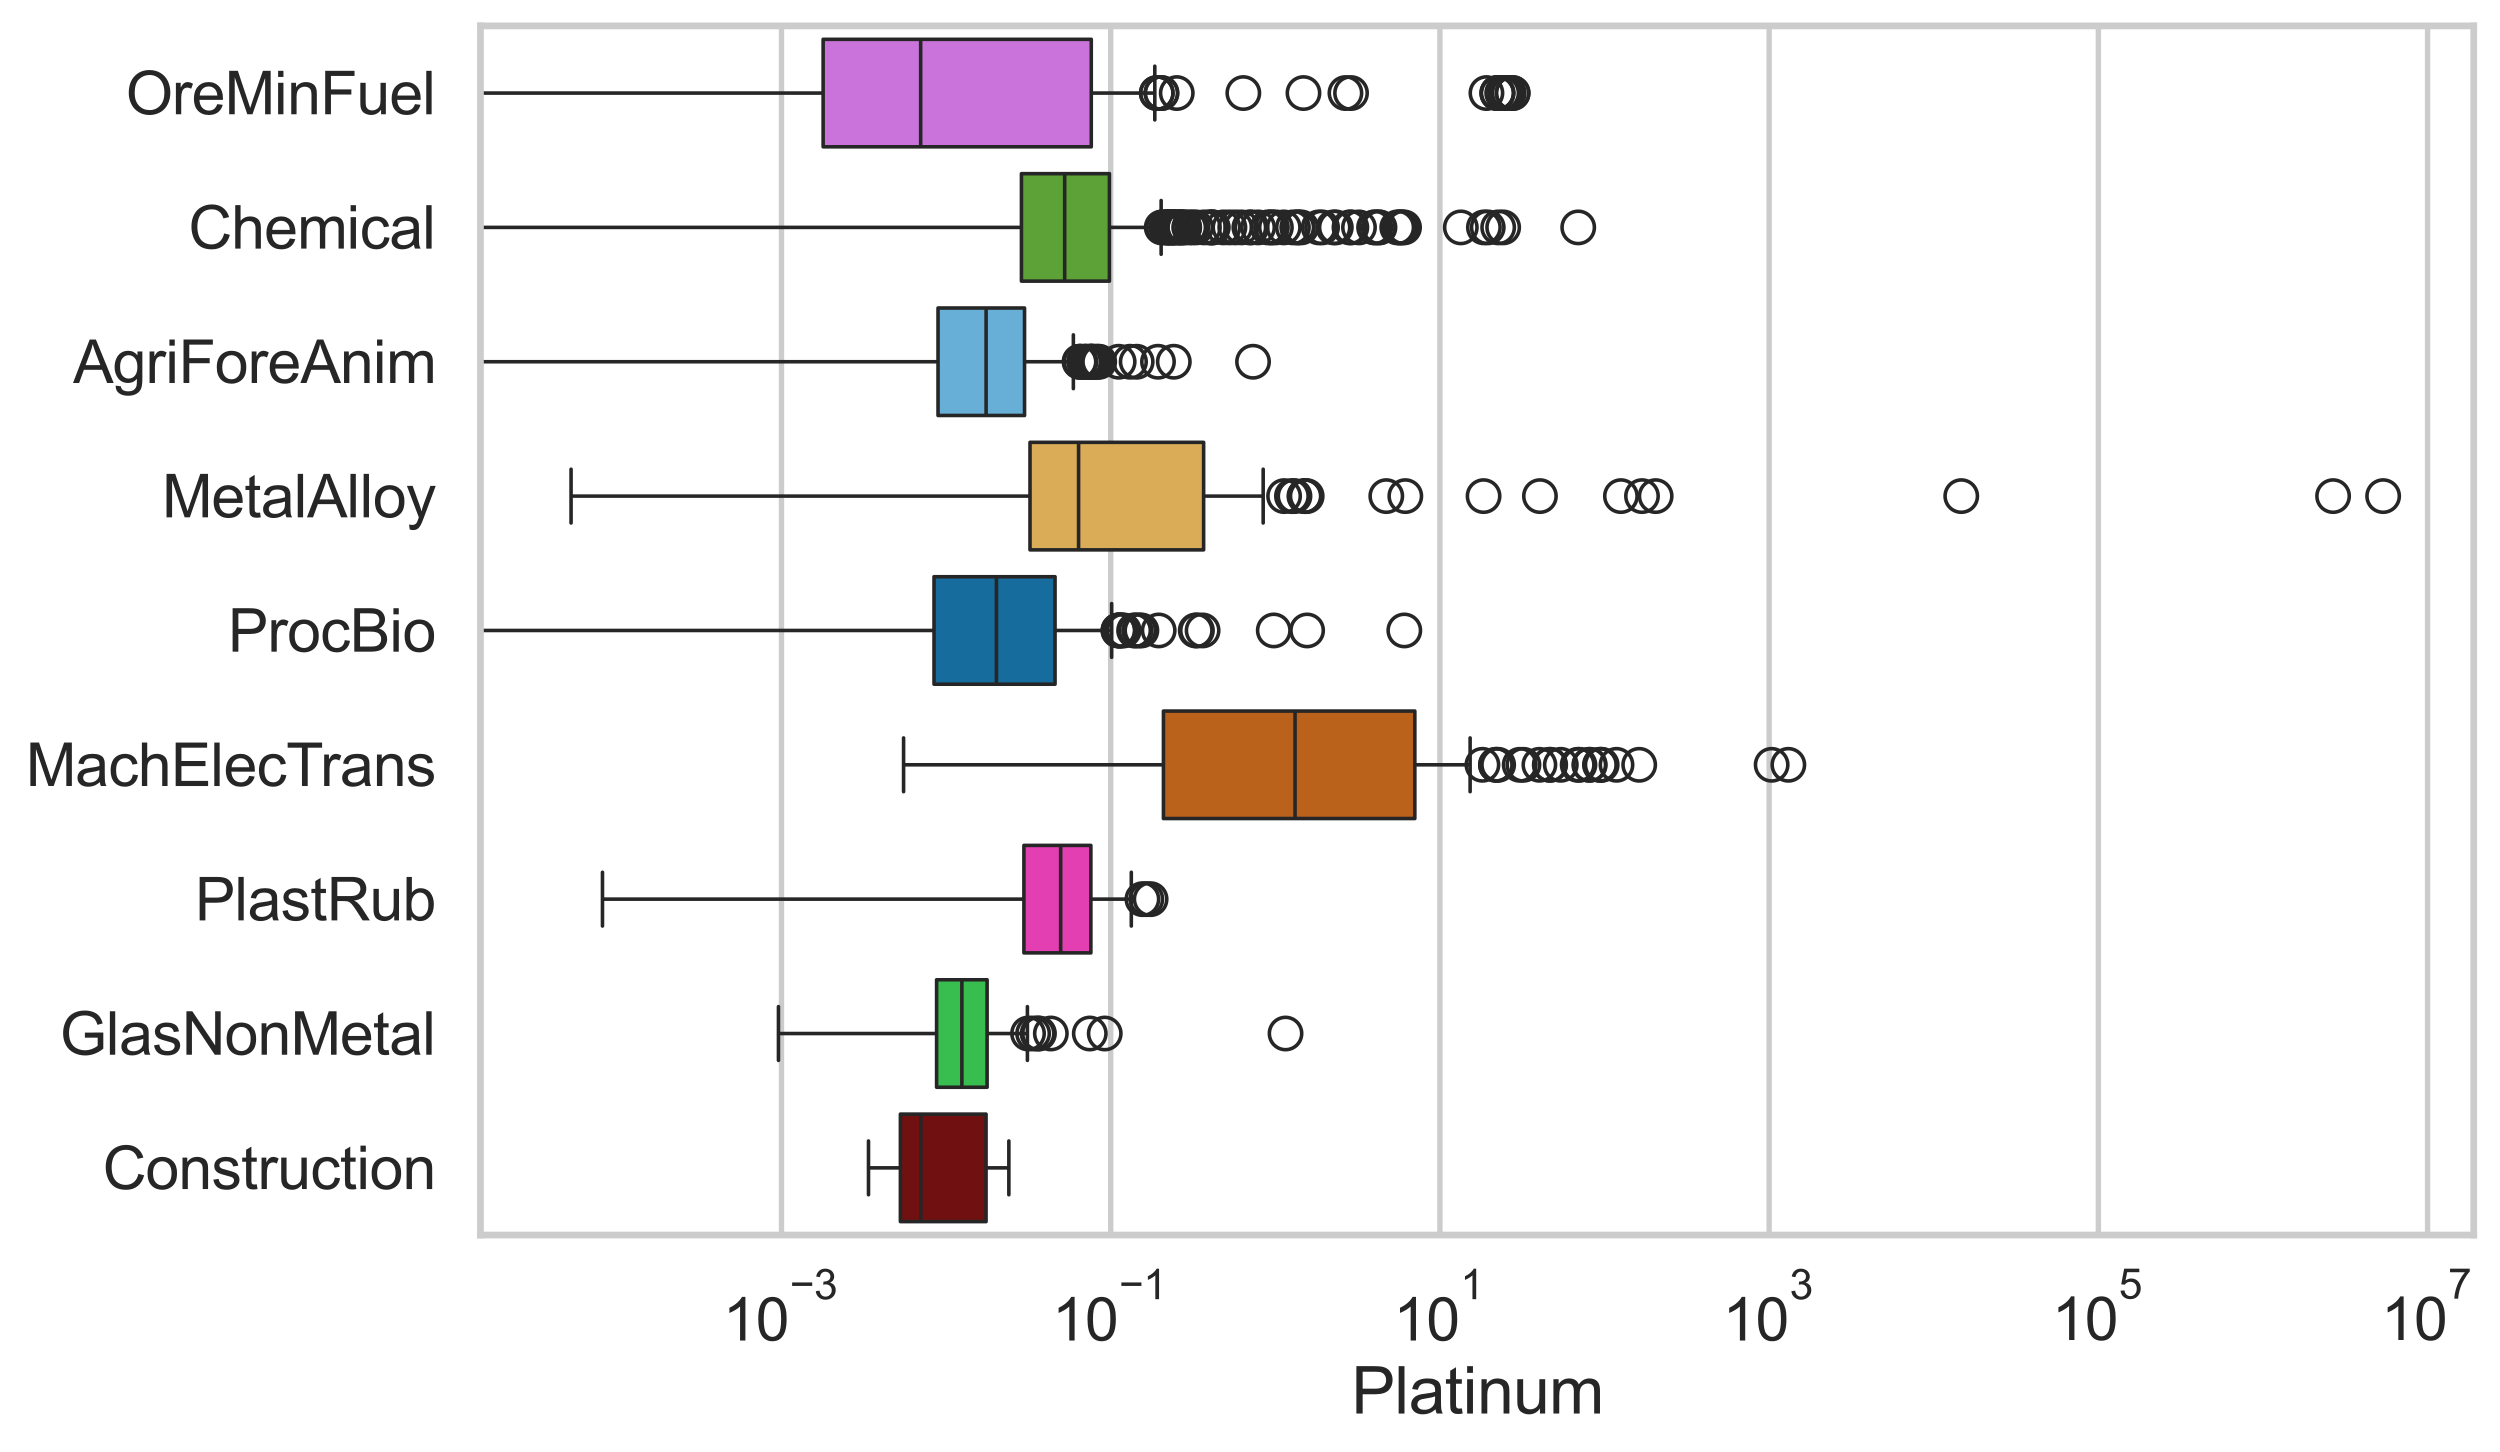 <?xml version="1.0" encoding="utf-8" standalone="no"?>
<!DOCTYPE svg PUBLIC "-//W3C//DTD SVG 1.1//EN"
  "http://www.w3.org/Graphics/SVG/1.1/DTD/svg11.dtd">
<svg xmlns:xlink="http://www.w3.org/1999/xlink" width="695.658pt" height="404.121pt" viewBox="0 0 695.658 404.121" xmlns="http://www.w3.org/2000/svg" version="1.1">
 <defs>
  <style type="text/css">*{stroke-linejoin: round; stroke-linecap: butt}</style>
 </defs>
 <g id="figure_1">
  <g id="patch_1">
   <path d="M 0 404.121 
L 695.658 404.121 
L 695.658 0 
L 0 0 
z
" style="fill: #ffffff"/>
  </g>
  <g id="axes_1">
   <g id="patch_2">
    <path d="M 133.697 343.665 
L 688.35 343.665 
L 688.35 7.2 
L 133.697 7.2 
z
" style="fill: #ffffff"/>
   </g>
   <g id="matplotlib.axis_1">
    <g id="xtick_1">
     <g id="line2d_1">
      <path d="M 217.457 343.665 
L 217.457 7.2 
" clip-path="url(#pac498b7e49)" style="fill: none; stroke: #cccccc; stroke-width: 1.5; stroke-linecap: round"/>
     </g>
     <g id="text_1">
      <!-- $\mathdefault{10^{-3}}$ -->
      <g style="fill: #262626" transform="translate(201.122 373.18) scale(0.165 -0.165)">
       <defs>
        <path id="ArialMT-31" d="M 2384 0 
L 1822 0 
L 1822 3584 
Q 1619 3391 1289 3197 
Q 959 3003 697 2906 
L 697 3450 
Q 1169 3672 1522 3987 
Q 1875 4303 2022 4600 
L 2384 4600 
L 2384 0 
z
" transform="scale(0.016)"/>
        <path id="ArialMT-30" d="M 266 2259 
Q 266 3072 433 3567 
Q 600 4063 929 4331 
Q 1259 4600 1759 4600 
Q 2128 4600 2406 4451 
Q 2684 4303 2865 4023 
Q 3047 3744 3150 3342 
Q 3253 2941 3253 2259 
Q 3253 1453 3087 958 
Q 2922 463 2592 192 
Q 2263 -78 1759 -78 
Q 1097 -78 719 397 
Q 266 969 266 2259 
z
M 844 2259 
Q 844 1131 1108 757 
Q 1372 384 1759 384 
Q 2147 384 2411 759 
Q 2675 1134 2675 2259 
Q 2675 3391 2411 3762 
Q 2147 4134 1753 4134 
Q 1366 4134 1134 3806 
Q 844 3388 844 2259 
z
" transform="scale(0.016)"/>
        <path id="ArialMT-2212" d="M 3381 1997 
L 356 1997 
L 356 2522 
L 3381 2522 
L 3381 1997 
z
" transform="scale(0.016)"/>
        <path id="ArialMT-33" d="M 269 1209 
L 831 1284 
Q 928 806 1161 595 
Q 1394 384 1728 384 
Q 2125 384 2398 659 
Q 2672 934 2672 1341 
Q 2672 1728 2419 1979 
Q 2166 2231 1775 2231 
Q 1616 2231 1378 2169 
L 1441 2663 
Q 1497 2656 1531 2656 
Q 1891 2656 2178 2843 
Q 2466 3031 2466 3422 
Q 2466 3731 2256 3934 
Q 2047 4138 1716 4138 
Q 1388 4138 1169 3931 
Q 950 3725 888 3313 
L 325 3413 
Q 428 3978 793 4289 
Q 1159 4600 1703 4600 
Q 2078 4600 2393 4439 
Q 2709 4278 2876 4000 
Q 3044 3722 3044 3409 
Q 3044 3113 2884 2869 
Q 2725 2625 2413 2481 
Q 2819 2388 3044 2092 
Q 3269 1797 3269 1353 
Q 3269 753 2831 336 
Q 2394 -81 1725 -81 
Q 1122 -81 723 278 
Q 325 638 269 1209 
z
" transform="scale(0.016)"/>
       </defs>
       <use xlink:href="#ArialMT-31" transform="translate(0 0.994)"/>
       <use xlink:href="#ArialMT-30" transform="translate(55.615 0.994)"/>
       <use xlink:href="#ArialMT-2212" transform="translate(112.973 70.688) scale(0.7)"/>
       <use xlink:href="#ArialMT-33" transform="translate(153.852 70.688) scale(0.7)"/>
      </g>
     </g>
    </g>
    <g id="xtick_2">
     <g id="line2d_2">
      <path d="M 309.067 343.665 
L 309.067 7.2 
" clip-path="url(#pac498b7e49)" style="fill: none; stroke: #cccccc; stroke-width: 1.5; stroke-linecap: round"/>
     </g>
     <g id="text_2">
      <!-- $\mathdefault{10^{-1}}$ -->
      <g style="fill: #262626" transform="translate(292.732 373.18) scale(0.165 -0.165)">
       <use xlink:href="#ArialMT-31" transform="translate(0 0.994)"/>
       <use xlink:href="#ArialMT-30" transform="translate(55.615 0.994)"/>
       <use xlink:href="#ArialMT-2212" transform="translate(112.973 70.688) scale(0.7)"/>
       <use xlink:href="#ArialMT-31" transform="translate(153.852 70.688) scale(0.7)"/>
      </g>
     </g>
    </g>
    <g id="xtick_3">
     <g id="line2d_3">
      <path d="M 400.677 343.665 
L 400.677 7.2 
" clip-path="url(#pac498b7e49)" style="fill: none; stroke: #cccccc; stroke-width: 1.5; stroke-linecap: round"/>
     </g>
     <g id="text_3">
      <!-- $\mathdefault{10^{1}}$ -->
      <g style="fill: #262626" transform="translate(387.724 373.18) scale(0.165 -0.165)">
       <use xlink:href="#ArialMT-31" transform="translate(0 0.994)"/>
       <use xlink:href="#ArialMT-30" transform="translate(55.615 0.994)"/>
       <use xlink:href="#ArialMT-31" transform="translate(112.973 70.688) scale(0.7)"/>
      </g>
     </g>
    </g>
    <g id="xtick_4">
     <g id="line2d_4">
      <path d="M 492.286 343.665 
L 492.286 7.2 
" clip-path="url(#pac498b7e49)" style="fill: none; stroke: #cccccc; stroke-width: 1.5; stroke-linecap: round"/>
     </g>
     <g id="text_4">
      <!-- $\mathdefault{10^{3}}$ -->
      <g style="fill: #262626" transform="translate(479.334 373.18) scale(0.165 -0.165)">
       <use xlink:href="#ArialMT-31" transform="translate(0 0.994)"/>
       <use xlink:href="#ArialMT-30" transform="translate(55.615 0.994)"/>
       <use xlink:href="#ArialMT-33" transform="translate(112.973 70.688) scale(0.7)"/>
      </g>
     </g>
    </g>
    <g id="xtick_5">
     <g id="line2d_5">
      <path d="M 583.896 343.665 
L 583.896 7.2 
" clip-path="url(#pac498b7e49)" style="fill: none; stroke: #cccccc; stroke-width: 1.5; stroke-linecap: round"/>
     </g>
     <g id="text_5">
      <!-- $\mathdefault{10^{5}}$ -->
      <g style="fill: #262626" transform="translate(570.944 373.015) scale(0.165 -0.165)">
       <defs>
        <path id="ArialMT-35" d="M 266 1200 
L 856 1250 
Q 922 819 1161 601 
Q 1400 384 1738 384 
Q 2144 384 2425 690 
Q 2706 997 2706 1503 
Q 2706 1984 2436 2262 
Q 2166 2541 1728 2541 
Q 1456 2541 1237 2417 
Q 1019 2294 894 2097 
L 366 2166 
L 809 4519 
L 3088 4519 
L 3088 3981 
L 1259 3981 
L 1013 2750 
Q 1425 3038 1878 3038 
Q 2478 3038 2890 2622 
Q 3303 2206 3303 1553 
Q 3303 931 2941 478 
Q 2500 -78 1738 -78 
Q 1113 -78 717 272 
Q 322 622 266 1200 
z
" transform="scale(0.016)"/>
       </defs>
       <use xlink:href="#ArialMT-31" transform="translate(0 0.88)"/>
       <use xlink:href="#ArialMT-30" transform="translate(55.615 0.88)"/>
       <use xlink:href="#ArialMT-35" transform="translate(112.973 70.573) scale(0.7)"/>
      </g>
     </g>
    </g>
    <g id="xtick_6">
     <g id="line2d_6">
      <path d="M 675.506 343.665 
L 675.506 7.2 
" clip-path="url(#pac498b7e49)" style="fill: none; stroke: #cccccc; stroke-width: 1.5; stroke-linecap: round"/>
     </g>
     <g id="text_6">
      <!-- $\mathdefault{10^{7}}$ -->
      <g style="fill: #262626" transform="translate(662.553 373.015) scale(0.165 -0.165)">
       <defs>
        <path id="ArialMT-37" d="M 303 3981 
L 303 4522 
L 3269 4522 
L 3269 4084 
Q 2831 3619 2401 2847 
Q 1972 2075 1738 1259 
Q 1569 684 1522 0 
L 944 0 
Q 953 541 1156 1306 
Q 1359 2072 1739 2783 
Q 2119 3494 2547 3981 
L 303 3981 
z
" transform="scale(0.016)"/>
       </defs>
       <use xlink:href="#ArialMT-31" transform="translate(0 0.847)"/>
       <use xlink:href="#ArialMT-30" transform="translate(55.615 0.847)"/>
       <use xlink:href="#ArialMT-37" transform="translate(112.973 70.541) scale(0.7)"/>
      </g>
     </g>
    </g>
    <g id="text_7">
     <!-- Platinum -->
     <g style="fill: #262626" transform="translate(376.009 393.344) scale(0.18 -0.18)">
      <defs>
       <path id="ArialMT-50" d="M 494 0 
L 494 4581 
L 2222 4581 
Q 2678 4581 2919 4538 
Q 3256 4481 3484 4323 
Q 3713 4166 3852 3881 
Q 3991 3597 3991 3256 
Q 3991 2672 3619 2267 
Q 3247 1863 2275 1863 
L 1100 1863 
L 1100 0 
L 494 0 
z
M 1100 2403 
L 2284 2403 
Q 2872 2403 3119 2622 
Q 3366 2841 3366 3238 
Q 3366 3525 3220 3729 
Q 3075 3934 2838 4000 
Q 2684 4041 2272 4041 
L 1100 4041 
L 1100 2403 
z
" transform="scale(0.016)"/>
       <path id="ArialMT-6c" d="M 409 0 
L 409 4581 
L 972 4581 
L 972 0 
L 409 0 
z
" transform="scale(0.016)"/>
       <path id="ArialMT-61" d="M 2588 409 
Q 2275 144 1986 34 
Q 1697 -75 1366 -75 
Q 819 -75 525 192 
Q 231 459 231 875 
Q 231 1119 342 1320 
Q 453 1522 633 1644 
Q 813 1766 1038 1828 
Q 1203 1872 1538 1913 
Q 2219 1994 2541 2106 
Q 2544 2222 2544 2253 
Q 2544 2597 2384 2738 
Q 2169 2928 1744 2928 
Q 1347 2928 1158 2789 
Q 969 2650 878 2297 
L 328 2372 
Q 403 2725 575 2942 
Q 747 3159 1072 3276 
Q 1397 3394 1825 3394 
Q 2250 3394 2515 3294 
Q 2781 3194 2906 3042 
Q 3031 2891 3081 2659 
Q 3109 2516 3109 2141 
L 3109 1391 
Q 3109 606 3145 398 
Q 3181 191 3288 0 
L 2700 0 
Q 2613 175 2588 409 
z
M 2541 1666 
Q 2234 1541 1622 1453 
Q 1275 1403 1131 1340 
Q 988 1278 909 1158 
Q 831 1038 831 891 
Q 831 666 1001 516 
Q 1172 366 1500 366 
Q 1825 366 2078 508 
Q 2331 650 2450 897 
Q 2541 1088 2541 1459 
L 2541 1666 
z
" transform="scale(0.016)"/>
       <path id="ArialMT-74" d="M 1650 503 
L 1731 6 
Q 1494 -44 1306 -44 
Q 1000 -44 831 53 
Q 663 150 594 308 
Q 525 466 525 972 
L 525 2881 
L 113 2881 
L 113 3319 
L 525 3319 
L 525 4141 
L 1084 4478 
L 1084 3319 
L 1650 3319 
L 1650 2881 
L 1084 2881 
L 1084 941 
Q 1084 700 1114 631 
Q 1144 563 1211 522 
Q 1278 481 1403 481 
Q 1497 481 1650 503 
z
" transform="scale(0.016)"/>
       <path id="ArialMT-69" d="M 425 3934 
L 425 4581 
L 988 4581 
L 988 3934 
L 425 3934 
z
M 425 0 
L 425 3319 
L 988 3319 
L 988 0 
L 425 0 
z
" transform="scale(0.016)"/>
       <path id="ArialMT-6e" d="M 422 0 
L 422 3319 
L 928 3319 
L 928 2847 
Q 1294 3394 1984 3394 
Q 2284 3394 2536 3286 
Q 2788 3178 2913 3003 
Q 3038 2828 3088 2588 
Q 3119 2431 3119 2041 
L 3119 0 
L 2556 0 
L 2556 2019 
Q 2556 2363 2490 2533 
Q 2425 2703 2258 2804 
Q 2091 2906 1866 2906 
Q 1506 2906 1245 2678 
Q 984 2450 984 1813 
L 984 0 
L 422 0 
z
" transform="scale(0.016)"/>
       <path id="ArialMT-75" d="M 2597 0 
L 2597 488 
Q 2209 -75 1544 -75 
Q 1250 -75 995 37 
Q 741 150 617 320 
Q 494 491 444 738 
Q 409 903 409 1263 
L 409 3319 
L 972 3319 
L 972 1478 
Q 972 1038 1006 884 
Q 1059 663 1231 536 
Q 1403 409 1656 409 
Q 1909 409 2131 539 
Q 2353 669 2445 892 
Q 2538 1116 2538 1541 
L 2538 3319 
L 3100 3319 
L 3100 0 
L 2597 0 
z
" transform="scale(0.016)"/>
       <path id="ArialMT-6d" d="M 422 0 
L 422 3319 
L 925 3319 
L 925 2853 
Q 1081 3097 1340 3245 
Q 1600 3394 1931 3394 
Q 2300 3394 2536 3241 
Q 2772 3088 2869 2813 
Q 3263 3394 3894 3394 
Q 4388 3394 4653 3120 
Q 4919 2847 4919 2278 
L 4919 0 
L 4359 0 
L 4359 2091 
Q 4359 2428 4304 2576 
Q 4250 2725 4106 2815 
Q 3963 2906 3769 2906 
Q 3419 2906 3187 2673 
Q 2956 2441 2956 1928 
L 2956 0 
L 2394 0 
L 2394 2156 
Q 2394 2531 2256 2718 
Q 2119 2906 1806 2906 
Q 1569 2906 1367 2781 
Q 1166 2656 1075 2415 
Q 984 2175 984 1722 
L 984 0 
L 422 0 
z
" transform="scale(0.016)"/>
      </defs>
      <use xlink:href="#ArialMT-50"/>
      <use xlink:href="#ArialMT-6c" transform="translate(66.699 0)"/>
      <use xlink:href="#ArialMT-61" transform="translate(88.916 0)"/>
      <use xlink:href="#ArialMT-74" transform="translate(144.531 0)"/>
      <use xlink:href="#ArialMT-69" transform="translate(172.314 0)"/>
      <use xlink:href="#ArialMT-6e" transform="translate(194.531 0)"/>
      <use xlink:href="#ArialMT-75" transform="translate(250.146 0)"/>
      <use xlink:href="#ArialMT-6d" transform="translate(305.762 0)"/>
     </g>
    </g>
   </g>
   <g id="matplotlib.axis_2">
    <g id="ytick_1">
     <g id="text_8">
      <!-- OreMinFuel -->
      <g style="fill: #262626" transform="translate(35.013 31.798) scale(0.165 -0.165)">
       <defs>
        <path id="ArialMT-4f" d="M 309 2231 
Q 309 3372 921 4017 
Q 1534 4663 2503 4663 
Q 3138 4663 3647 4359 
Q 4156 4056 4423 3514 
Q 4691 2972 4691 2284 
Q 4691 1588 4409 1038 
Q 4128 488 3612 205 
Q 3097 -78 2500 -78 
Q 1853 -78 1343 234 
Q 834 547 571 1087 
Q 309 1628 309 2231 
z
M 934 2222 
Q 934 1394 1379 917 
Q 1825 441 2497 441 
Q 3181 441 3623 922 
Q 4066 1403 4066 2288 
Q 4066 2847 3877 3264 
Q 3688 3681 3323 3911 
Q 2959 4141 2506 4141 
Q 1863 4141 1398 3698 
Q 934 3256 934 2222 
z
" transform="scale(0.016)"/>
        <path id="ArialMT-72" d="M 416 0 
L 416 3319 
L 922 3319 
L 922 2816 
Q 1116 3169 1280 3281 
Q 1444 3394 1641 3394 
Q 1925 3394 2219 3213 
L 2025 2691 
Q 1819 2813 1613 2813 
Q 1428 2813 1281 2702 
Q 1134 2591 1072 2394 
Q 978 2094 978 1738 
L 978 0 
L 416 0 
z
" transform="scale(0.016)"/>
        <path id="ArialMT-65" d="M 2694 1069 
L 3275 997 
Q 3138 488 2766 206 
Q 2394 -75 1816 -75 
Q 1088 -75 661 373 
Q 234 822 234 1631 
Q 234 2469 665 2931 
Q 1097 3394 1784 3394 
Q 2450 3394 2872 2941 
Q 3294 2488 3294 1666 
Q 3294 1616 3291 1516 
L 816 1516 
Q 847 969 1125 678 
Q 1403 388 1819 388 
Q 2128 388 2347 550 
Q 2566 713 2694 1069 
z
M 847 1978 
L 2700 1978 
Q 2663 2397 2488 2606 
Q 2219 2931 1791 2931 
Q 1403 2931 1139 2672 
Q 875 2413 847 1978 
z
" transform="scale(0.016)"/>
        <path id="ArialMT-4d" d="M 475 0 
L 475 4581 
L 1388 4581 
L 2472 1338 
Q 2622 884 2691 659 
Q 2769 909 2934 1394 
L 4031 4581 
L 4847 4581 
L 4847 0 
L 4263 0 
L 4263 3834 
L 2931 0 
L 2384 0 
L 1059 3900 
L 1059 0 
L 475 0 
z
" transform="scale(0.016)"/>
        <path id="ArialMT-46" d="M 525 0 
L 525 4581 
L 3616 4581 
L 3616 4041 
L 1131 4041 
L 1131 2622 
L 3281 2622 
L 3281 2081 
L 1131 2081 
L 1131 0 
L 525 0 
z
" transform="scale(0.016)"/>
       </defs>
       <use xlink:href="#ArialMT-4f"/>
       <use xlink:href="#ArialMT-72" transform="translate(77.783 0)"/>
       <use xlink:href="#ArialMT-65" transform="translate(111.084 0)"/>
       <use xlink:href="#ArialMT-4d" transform="translate(166.699 0)"/>
       <use xlink:href="#ArialMT-69" transform="translate(250 0)"/>
       <use xlink:href="#ArialMT-6e" transform="translate(272.217 0)"/>
       <use xlink:href="#ArialMT-46" transform="translate(327.832 0)"/>
       <use xlink:href="#ArialMT-75" transform="translate(388.916 0)"/>
       <use xlink:href="#ArialMT-65" transform="translate(444.531 0)"/>
       <use xlink:href="#ArialMT-6c" transform="translate(500.146 0)"/>
      </g>
     </g>
    </g>
    <g id="ytick_2">
     <g id="text_9">
      <!-- Chemical -->
      <g style="fill: #262626" transform="translate(52.428 69.183) scale(0.165 -0.165)">
       <defs>
        <path id="ArialMT-43" d="M 3763 1606 
L 4369 1453 
Q 4178 706 3683 314 
Q 3188 -78 2472 -78 
Q 1731 -78 1267 223 
Q 803 525 561 1097 
Q 319 1669 319 2325 
Q 319 3041 592 3573 
Q 866 4106 1370 4382 
Q 1875 4659 2481 4659 
Q 3169 4659 3637 4309 
Q 4106 3959 4291 3325 
L 3694 3184 
Q 3534 3684 3231 3912 
Q 2928 4141 2469 4141 
Q 1941 4141 1586 3887 
Q 1231 3634 1087 3207 
Q 944 2781 944 2328 
Q 944 1744 1114 1308 
Q 1284 872 1643 656 
Q 2003 441 2422 441 
Q 2931 441 3284 734 
Q 3638 1028 3763 1606 
z
" transform="scale(0.016)"/>
        <path id="ArialMT-68" d="M 422 0 
L 422 4581 
L 984 4581 
L 984 2938 
Q 1378 3394 1978 3394 
Q 2347 3394 2619 3248 
Q 2891 3103 3008 2847 
Q 3125 2591 3125 2103 
L 3125 0 
L 2563 0 
L 2563 2103 
Q 2563 2525 2380 2717 
Q 2197 2909 1863 2909 
Q 1613 2909 1392 2779 
Q 1172 2650 1078 2428 
Q 984 2206 984 1816 
L 984 0 
L 422 0 
z
" transform="scale(0.016)"/>
        <path id="ArialMT-63" d="M 2588 1216 
L 3141 1144 
Q 3050 572 2676 248 
Q 2303 -75 1759 -75 
Q 1078 -75 664 370 
Q 250 816 250 1647 
Q 250 2184 428 2587 
Q 606 2991 970 3192 
Q 1334 3394 1763 3394 
Q 2303 3394 2647 3120 
Q 2991 2847 3088 2344 
L 2541 2259 
Q 2463 2594 2264 2762 
Q 2066 2931 1784 2931 
Q 1359 2931 1093 2626 
Q 828 2322 828 1663 
Q 828 994 1084 691 
Q 1341 388 1753 388 
Q 2084 388 2306 591 
Q 2528 794 2588 1216 
z
" transform="scale(0.016)"/>
       </defs>
       <use xlink:href="#ArialMT-43"/>
       <use xlink:href="#ArialMT-68" transform="translate(72.217 0)"/>
       <use xlink:href="#ArialMT-65" transform="translate(127.832 0)"/>
       <use xlink:href="#ArialMT-6d" transform="translate(183.447 0)"/>
       <use xlink:href="#ArialMT-69" transform="translate(266.748 0)"/>
       <use xlink:href="#ArialMT-63" transform="translate(288.965 0)"/>
       <use xlink:href="#ArialMT-61" transform="translate(338.965 0)"/>
       <use xlink:href="#ArialMT-6c" transform="translate(394.58 0)"/>
      </g>
     </g>
    </g>
    <g id="ytick_3">
     <g id="text_10">
      <!-- AgriForeAnim -->
      <g style="fill: #262626" transform="translate(20.341 106.568) scale(0.165 -0.165)">
       <defs>
        <path id="ArialMT-41" d="M -9 0 
L 1750 4581 
L 2403 4581 
L 4278 0 
L 3588 0 
L 3053 1388 
L 1138 1388 
L 634 0 
L -9 0 
z
M 1313 1881 
L 2866 1881 
L 2388 3150 
Q 2169 3728 2063 4100 
Q 1975 3659 1816 3225 
L 1313 1881 
z
" transform="scale(0.016)"/>
        <path id="ArialMT-67" d="M 319 -275 
L 866 -356 
Q 900 -609 1056 -725 
Q 1266 -881 1628 -881 
Q 2019 -881 2231 -725 
Q 2444 -569 2519 -288 
Q 2563 -116 2559 434 
Q 2191 0 1641 0 
Q 956 0 581 494 
Q 206 988 206 1678 
Q 206 2153 378 2554 
Q 550 2956 876 3175 
Q 1203 3394 1644 3394 
Q 2231 3394 2613 2919 
L 2613 3319 
L 3131 3319 
L 3131 450 
Q 3131 -325 2973 -648 
Q 2816 -972 2473 -1159 
Q 2131 -1347 1631 -1347 
Q 1038 -1347 672 -1080 
Q 306 -813 319 -275 
z
M 784 1719 
Q 784 1066 1043 766 
Q 1303 466 1694 466 
Q 2081 466 2343 764 
Q 2606 1063 2606 1700 
Q 2606 2309 2336 2618 
Q 2066 2928 1684 2928 
Q 1309 2928 1046 2623 
Q 784 2319 784 1719 
z
" transform="scale(0.016)"/>
        <path id="ArialMT-6f" d="M 213 1659 
Q 213 2581 725 3025 
Q 1153 3394 1769 3394 
Q 2453 3394 2887 2945 
Q 3322 2497 3322 1706 
Q 3322 1066 3130 698 
Q 2938 331 2570 128 
Q 2203 -75 1769 -75 
Q 1072 -75 642 372 
Q 213 819 213 1659 
z
M 791 1659 
Q 791 1022 1069 705 
Q 1347 388 1769 388 
Q 2188 388 2466 706 
Q 2744 1025 2744 1678 
Q 2744 2294 2464 2611 
Q 2184 2928 1769 2928 
Q 1347 2928 1069 2612 
Q 791 2297 791 1659 
z
" transform="scale(0.016)"/>
       </defs>
       <use xlink:href="#ArialMT-41"/>
       <use xlink:href="#ArialMT-67" transform="translate(66.699 0)"/>
       <use xlink:href="#ArialMT-72" transform="translate(122.314 0)"/>
       <use xlink:href="#ArialMT-69" transform="translate(155.615 0)"/>
       <use xlink:href="#ArialMT-46" transform="translate(177.832 0)"/>
       <use xlink:href="#ArialMT-6f" transform="translate(238.916 0)"/>
       <use xlink:href="#ArialMT-72" transform="translate(294.531 0)"/>
       <use xlink:href="#ArialMT-65" transform="translate(327.832 0)"/>
       <use xlink:href="#ArialMT-41" transform="translate(383.447 0)"/>
       <use xlink:href="#ArialMT-6e" transform="translate(450.146 0)"/>
       <use xlink:href="#ArialMT-69" transform="translate(505.762 0)"/>
       <use xlink:href="#ArialMT-6d" transform="translate(527.979 0)"/>
      </g>
     </g>
    </g>
    <g id="ytick_4">
     <g id="text_11">
      <!-- MetalAlloy -->
      <g style="fill: #262626" transform="translate(45.088 143.953) scale(0.165 -0.165)">
       <defs>
        <path id="ArialMT-79" d="M 397 -1278 
L 334 -750 
Q 519 -800 656 -800 
Q 844 -800 956 -737 
Q 1069 -675 1141 -563 
Q 1194 -478 1313 -144 
Q 1328 -97 1363 -6 
L 103 3319 
L 709 3319 
L 1400 1397 
Q 1534 1031 1641 628 
Q 1738 1016 1872 1384 
L 2581 3319 
L 3144 3319 
L 1881 -56 
Q 1678 -603 1566 -809 
Q 1416 -1088 1222 -1217 
Q 1028 -1347 759 -1347 
Q 597 -1347 397 -1278 
z
" transform="scale(0.016)"/>
       </defs>
       <use xlink:href="#ArialMT-4d"/>
       <use xlink:href="#ArialMT-65" transform="translate(83.301 0)"/>
       <use xlink:href="#ArialMT-74" transform="translate(138.916 0)"/>
       <use xlink:href="#ArialMT-61" transform="translate(166.699 0)"/>
       <use xlink:href="#ArialMT-6c" transform="translate(222.314 0)"/>
       <use xlink:href="#ArialMT-41" transform="translate(244.531 0)"/>
       <use xlink:href="#ArialMT-6c" transform="translate(311.23 0)"/>
       <use xlink:href="#ArialMT-6c" transform="translate(333.447 0)"/>
       <use xlink:href="#ArialMT-6f" transform="translate(355.664 0)"/>
       <use xlink:href="#ArialMT-79" transform="translate(411.279 0)"/>
      </g>
     </g>
    </g>
    <g id="ytick_5">
     <g id="text_12">
      <!-- ProcBio -->
      <g style="fill: #262626" transform="translate(63.424 181.337) scale(0.165 -0.165)">
       <defs>
        <path id="ArialMT-42" d="M 469 0 
L 469 4581 
L 2188 4581 
Q 2713 4581 3030 4442 
Q 3347 4303 3526 4014 
Q 3706 3725 3706 3409 
Q 3706 3116 3547 2856 
Q 3388 2597 3066 2438 
Q 3481 2316 3704 2022 
Q 3928 1728 3928 1328 
Q 3928 1006 3792 729 
Q 3656 453 3456 303 
Q 3256 153 2954 76 
Q 2653 0 2216 0 
L 469 0 
z
M 1075 2656 
L 2066 2656 
Q 2469 2656 2644 2709 
Q 2875 2778 2992 2937 
Q 3109 3097 3109 3338 
Q 3109 3566 3000 3739 
Q 2891 3913 2687 3977 
Q 2484 4041 1991 4041 
L 1075 4041 
L 1075 2656 
z
M 1075 541 
L 2216 541 
Q 2509 541 2628 563 
Q 2838 600 2978 687 
Q 3119 775 3209 942 
Q 3300 1109 3300 1328 
Q 3300 1584 3169 1773 
Q 3038 1963 2805 2039 
Q 2572 2116 2134 2116 
L 1075 2116 
L 1075 541 
z
" transform="scale(0.016)"/>
       </defs>
       <use xlink:href="#ArialMT-50"/>
       <use xlink:href="#ArialMT-72" transform="translate(66.699 0)"/>
       <use xlink:href="#ArialMT-6f" transform="translate(100 0)"/>
       <use xlink:href="#ArialMT-63" transform="translate(155.615 0)"/>
       <use xlink:href="#ArialMT-42" transform="translate(205.615 0)"/>
       <use xlink:href="#ArialMT-69" transform="translate(272.314 0)"/>
       <use xlink:href="#ArialMT-6f" transform="translate(294.531 0)"/>
      </g>
     </g>
    </g>
    <g id="ytick_6">
     <g id="text_13">
      <!-- MachElecTrans -->
      <g style="fill: #262626" transform="translate(7.2 218.722) scale(0.165 -0.165)">
       <defs>
        <path id="ArialMT-45" d="M 506 0 
L 506 4581 
L 3819 4581 
L 3819 4041 
L 1113 4041 
L 1113 2638 
L 3647 2638 
L 3647 2100 
L 1113 2100 
L 1113 541 
L 3925 541 
L 3925 0 
L 506 0 
z
" transform="scale(0.016)"/>
        <path id="ArialMT-54" d="M 1659 0 
L 1659 4041 
L 150 4041 
L 150 4581 
L 3781 4581 
L 3781 4041 
L 2266 4041 
L 2266 0 
L 1659 0 
z
" transform="scale(0.016)"/>
        <path id="ArialMT-73" d="M 197 991 
L 753 1078 
Q 800 744 1014 566 
Q 1228 388 1613 388 
Q 2000 388 2187 545 
Q 2375 703 2375 916 
Q 2375 1106 2209 1216 
Q 2094 1291 1634 1406 
Q 1016 1563 777 1677 
Q 538 1791 414 1992 
Q 291 2194 291 2438 
Q 291 2659 392 2848 
Q 494 3038 669 3163 
Q 800 3259 1026 3326 
Q 1253 3394 1513 3394 
Q 1903 3394 2198 3281 
Q 2494 3169 2634 2976 
Q 2775 2784 2828 2463 
L 2278 2388 
Q 2241 2644 2061 2787 
Q 1881 2931 1553 2931 
Q 1166 2931 1000 2803 
Q 834 2675 834 2503 
Q 834 2394 903 2306 
Q 972 2216 1119 2156 
Q 1203 2125 1616 2013 
Q 2213 1853 2448 1751 
Q 2684 1650 2818 1456 
Q 2953 1263 2953 975 
Q 2953 694 2789 445 
Q 2625 197 2315 61 
Q 2006 -75 1616 -75 
Q 969 -75 630 194 
Q 291 463 197 991 
z
" transform="scale(0.016)"/>
       </defs>
       <use xlink:href="#ArialMT-4d"/>
       <use xlink:href="#ArialMT-61" transform="translate(83.301 0)"/>
       <use xlink:href="#ArialMT-63" transform="translate(138.916 0)"/>
       <use xlink:href="#ArialMT-68" transform="translate(188.916 0)"/>
       <use xlink:href="#ArialMT-45" transform="translate(244.531 0)"/>
       <use xlink:href="#ArialMT-6c" transform="translate(311.23 0)"/>
       <use xlink:href="#ArialMT-65" transform="translate(333.447 0)"/>
       <use xlink:href="#ArialMT-63" transform="translate(389.062 0)"/>
       <use xlink:href="#ArialMT-54" transform="translate(439.062 0)"/>
       <use xlink:href="#ArialMT-72" transform="translate(496.396 0)"/>
       <use xlink:href="#ArialMT-61" transform="translate(529.697 0)"/>
       <use xlink:href="#ArialMT-6e" transform="translate(585.312 0)"/>
       <use xlink:href="#ArialMT-73" transform="translate(640.928 0)"/>
      </g>
     </g>
    </g>
    <g id="ytick_7">
     <g id="text_14">
      <!-- PlastRub -->
      <g style="fill: #262626" transform="translate(54.248 256.107) scale(0.165 -0.165)">
       <defs>
        <path id="ArialMT-52" d="M 503 0 
L 503 4581 
L 2534 4581 
Q 3147 4581 3465 4457 
Q 3784 4334 3975 4021 
Q 4166 3709 4166 3331 
Q 4166 2844 3850 2509 
Q 3534 2175 2875 2084 
Q 3116 1969 3241 1856 
Q 3506 1613 3744 1247 
L 4541 0 
L 3778 0 
L 3172 953 
Q 2906 1366 2734 1584 
Q 2563 1803 2427 1890 
Q 2291 1978 2150 2013 
Q 2047 2034 1813 2034 
L 1109 2034 
L 1109 0 
L 503 0 
z
M 1109 2559 
L 2413 2559 
Q 2828 2559 3062 2645 
Q 3297 2731 3419 2920 
Q 3541 3109 3541 3331 
Q 3541 3656 3305 3865 
Q 3069 4075 2559 4075 
L 1109 4075 
L 1109 2559 
z
" transform="scale(0.016)"/>
        <path id="ArialMT-62" d="M 941 0 
L 419 0 
L 419 4581 
L 981 4581 
L 981 2947 
Q 1338 3394 1891 3394 
Q 2197 3394 2470 3270 
Q 2744 3147 2920 2923 
Q 3097 2700 3197 2384 
Q 3297 2069 3297 1709 
Q 3297 856 2875 390 
Q 2453 -75 1863 -75 
Q 1275 -75 941 416 
L 941 0 
z
M 934 1684 
Q 934 1088 1097 822 
Q 1363 388 1816 388 
Q 2184 388 2453 708 
Q 2722 1028 2722 1663 
Q 2722 2313 2464 2622 
Q 2206 2931 1841 2931 
Q 1472 2931 1203 2611 
Q 934 2291 934 1684 
z
" transform="scale(0.016)"/>
       </defs>
       <use xlink:href="#ArialMT-50"/>
       <use xlink:href="#ArialMT-6c" transform="translate(66.699 0)"/>
       <use xlink:href="#ArialMT-61" transform="translate(88.916 0)"/>
       <use xlink:href="#ArialMT-73" transform="translate(144.531 0)"/>
       <use xlink:href="#ArialMT-74" transform="translate(194.531 0)"/>
       <use xlink:href="#ArialMT-52" transform="translate(222.314 0)"/>
       <use xlink:href="#ArialMT-75" transform="translate(294.531 0)"/>
       <use xlink:href="#ArialMT-62" transform="translate(350.146 0)"/>
      </g>
     </g>
    </g>
    <g id="ytick_8">
     <g id="text_15">
      <!-- GlasNonMetal -->
      <g style="fill: #262626" transform="translate(16.659 293.492) scale(0.165 -0.165)">
       <defs>
        <path id="ArialMT-47" d="M 2638 1797 
L 2638 2334 
L 4578 2338 
L 4578 638 
Q 4131 281 3656 101 
Q 3181 -78 2681 -78 
Q 2006 -78 1454 211 
Q 903 500 622 1047 
Q 341 1594 341 2269 
Q 341 2938 620 3517 
Q 900 4097 1425 4378 
Q 1950 4659 2634 4659 
Q 3131 4659 3532 4498 
Q 3934 4338 4162 4050 
Q 4391 3763 4509 3300 
L 3963 3150 
Q 3859 3500 3706 3700 
Q 3553 3900 3268 4020 
Q 2984 4141 2638 4141 
Q 2222 4141 1919 4014 
Q 1616 3888 1430 3681 
Q 1244 3475 1141 3228 
Q 966 2803 966 2306 
Q 966 1694 1177 1281 
Q 1388 869 1791 669 
Q 2194 469 2647 469 
Q 3041 469 3416 620 
Q 3791 772 3984 944 
L 3984 1797 
L 2638 1797 
z
" transform="scale(0.016)"/>
        <path id="ArialMT-4e" d="M 488 0 
L 488 4581 
L 1109 4581 
L 3516 984 
L 3516 4581 
L 4097 4581 
L 4097 0 
L 3475 0 
L 1069 3600 
L 1069 0 
L 488 0 
z
" transform="scale(0.016)"/>
       </defs>
       <use xlink:href="#ArialMT-47"/>
       <use xlink:href="#ArialMT-6c" transform="translate(77.783 0)"/>
       <use xlink:href="#ArialMT-61" transform="translate(100 0)"/>
       <use xlink:href="#ArialMT-73" transform="translate(155.615 0)"/>
       <use xlink:href="#ArialMT-4e" transform="translate(205.615 0)"/>
       <use xlink:href="#ArialMT-6f" transform="translate(277.832 0)"/>
       <use xlink:href="#ArialMT-6e" transform="translate(333.447 0)"/>
       <use xlink:href="#ArialMT-4d" transform="translate(389.062 0)"/>
       <use xlink:href="#ArialMT-65" transform="translate(472.363 0)"/>
       <use xlink:href="#ArialMT-74" transform="translate(527.979 0)"/>
       <use xlink:href="#ArialMT-61" transform="translate(555.762 0)"/>
       <use xlink:href="#ArialMT-6c" transform="translate(611.377 0)"/>
      </g>
     </g>
    </g>
    <g id="ytick_9">
     <g id="text_16">
      <!-- Construction -->
      <g style="fill: #262626" transform="translate(28.575 330.877) scale(0.165 -0.165)">
       <use xlink:href="#ArialMT-43"/>
       <use xlink:href="#ArialMT-6f" transform="translate(72.217 0)"/>
       <use xlink:href="#ArialMT-6e" transform="translate(127.832 0)"/>
       <use xlink:href="#ArialMT-73" transform="translate(183.447 0)"/>
       <use xlink:href="#ArialMT-74" transform="translate(233.447 0)"/>
       <use xlink:href="#ArialMT-72" transform="translate(261.23 0)"/>
       <use xlink:href="#ArialMT-75" transform="translate(294.531 0)"/>
       <use xlink:href="#ArialMT-63" transform="translate(350.146 0)"/>
       <use xlink:href="#ArialMT-74" transform="translate(400.146 0)"/>
       <use xlink:href="#ArialMT-69" transform="translate(427.93 0)"/>
       <use xlink:href="#ArialMT-6f" transform="translate(450.146 0)"/>
       <use xlink:href="#ArialMT-6e" transform="translate(505.762 0)"/>
      </g>
     </g>
    </g>
   </g>
   <g id="patch_3">
    <path d="M 229.049 10.938 
L 229.049 40.846 
L 303.662 40.846 
L 303.662 10.938 
L 229.049 10.938 
z
" clip-path="url(#pac498b7e49)" style="fill: #ca74db; stroke: #262626; stroke-linejoin: miter"/>
   </g>
   <g id="line2d_7">
    <path d="M 229.049 25.892 
L -1 25.892 
" clip-path="url(#pac498b7e49)" style="fill: none; stroke: #262626"/>
   </g>
   <g id="line2d_8">
    <path d="M 303.662 25.892 
L 321.34 25.892 
" clip-path="url(#pac498b7e49)" style="fill: none; stroke: #262626"/>
   </g>
   <g id="line2d_9">
    <path clip-path="url(#pac498b7e49)" style="fill: none; stroke: #262626; stroke-linecap: round"/>
   </g>
   <g id="line2d_10">
    <path d="M 321.34 18.415 
L 321.34 33.369 
" clip-path="url(#pac498b7e49)" style="fill: none; stroke: #262626; stroke-linecap: round"/>
   </g>
   <g id="line2d_11">
    <defs>
     <path id="m7bfae9a003" d="M 0 4.5 
C 1.193 4.5 2.338 4.026 3.182 3.182 
C 4.026 2.338 4.5 1.193 4.5 0 
C 4.5 -1.193 4.026 -2.338 3.182 -3.182 
C 2.338 -4.026 1.193 -4.5 0 -4.5 
C -1.193 -4.5 -2.338 -4.026 -3.182 -3.182 
C -4.026 -2.338 -4.5 -1.193 -4.5 0 
C -4.5 1.193 -4.026 2.338 -3.182 3.182 
C -2.338 4.026 -1.193 4.5 0 4.5 
z
" style="stroke: #262626"/>
    </defs>
    <g clip-path="url(#pac498b7e49)">
     <use xlink:href="#m7bfae9a003" x="416.638" y="25.892" style="fill-opacity: 0; stroke: #262626"/>
     <use xlink:href="#m7bfae9a003" x="418.008" y="25.892" style="fill-opacity: 0; stroke: #262626"/>
     <use xlink:href="#m7bfae9a003" x="419.275" y="25.892" style="fill-opacity: 0; stroke: #262626"/>
     <use xlink:href="#m7bfae9a003" x="413.621" y="25.892" style="fill-opacity: 0; stroke: #262626"/>
     <use xlink:href="#m7bfae9a003" x="419.274" y="25.892" style="fill-opacity: 0; stroke: #262626"/>
     <use xlink:href="#m7bfae9a003" x="323.149" y="25.892" style="fill-opacity: 0; stroke: #262626"/>
     <use xlink:href="#m7bfae9a003" x="327.448" y="25.892" style="fill-opacity: 0; stroke: #262626"/>
     <use xlink:href="#m7bfae9a003" x="321.891" y="25.892" style="fill-opacity: 0; stroke: #262626"/>
     <use xlink:href="#m7bfae9a003" x="418.815" y="25.892" style="fill-opacity: 0; stroke: #262626"/>
     <use xlink:href="#m7bfae9a003" x="420.909" y="25.892" style="fill-opacity: 0; stroke: #262626"/>
     <use xlink:href="#m7bfae9a003" x="420.909" y="25.892" style="fill-opacity: 0; stroke: #262626"/>
     <use xlink:href="#m7bfae9a003" x="323.215" y="25.892" style="fill-opacity: 0; stroke: #262626"/>
     <use xlink:href="#m7bfae9a003" x="419.376" y="25.892" style="fill-opacity: 0; stroke: #262626"/>
     <use xlink:href="#m7bfae9a003" x="345.973" y="25.892" style="fill-opacity: 0; stroke: #262626"/>
     <use xlink:href="#m7bfae9a003" x="375.944" y="25.892" style="fill-opacity: 0; stroke: #262626"/>
     <use xlink:href="#m7bfae9a003" x="321.891" y="25.892" style="fill-opacity: 0; stroke: #262626"/>
     <use xlink:href="#m7bfae9a003" x="416.751" y="25.892" style="fill-opacity: 0; stroke: #262626"/>
     <use xlink:href="#m7bfae9a003" x="374.388" y="25.892" style="fill-opacity: 0; stroke: #262626"/>
     <use xlink:href="#m7bfae9a003" x="419.828" y="25.892" style="fill-opacity: 0; stroke: #262626"/>
     <use xlink:href="#m7bfae9a003" x="362.71" y="25.892" style="fill-opacity: 0; stroke: #262626"/>
     <use xlink:href="#m7bfae9a003" x="416.644" y="25.892" style="fill-opacity: 0; stroke: #262626"/>
    </g>
   </g>
   <g id="patch_4">
    <path d="M 284.229 48.323 
L 284.229 78.231 
L 308.711 78.231 
L 308.711 48.323 
L 284.229 48.323 
z
" clip-path="url(#pac498b7e49)" style="fill: #5ca236; stroke: #262626; stroke-linejoin: miter"/>
   </g>
   <g id="line2d_12">
    <path d="M 284.229 63.277 
L -1 63.277 
" clip-path="url(#pac498b7e49)" style="fill: none; stroke: #262626"/>
   </g>
   <g id="line2d_13">
    <path d="M 308.711 63.277 
L 323.103 63.277 
" clip-path="url(#pac498b7e49)" style="fill: none; stroke: #262626"/>
   </g>
   <g id="line2d_14">
    <path clip-path="url(#pac498b7e49)" style="fill: none; stroke: #262626; stroke-linecap: round"/>
   </g>
   <g id="line2d_15">
    <path d="M 323.103 55.8 
L 323.103 70.754 
" clip-path="url(#pac498b7e49)" style="fill: none; stroke: #262626; stroke-linecap: round"/>
   </g>
   <g id="line2d_16">
    <g clip-path="url(#pac498b7e49)">
     <use xlink:href="#m7bfae9a003" x="412.917" y="63.277" style="fill-opacity: 0; stroke: #262626"/>
     <use xlink:href="#m7bfae9a003" x="326.209" y="63.277" style="fill-opacity: 0; stroke: #262626"/>
     <use xlink:href="#m7bfae9a003" x="348.225" y="63.277" style="fill-opacity: 0; stroke: #262626"/>
     <use xlink:href="#m7bfae9a003" x="353.925" y="63.277" style="fill-opacity: 0; stroke: #262626"/>
     <use xlink:href="#m7bfae9a003" x="323.615" y="63.277" style="fill-opacity: 0; stroke: #262626"/>
     <use xlink:href="#m7bfae9a003" x="336.467" y="63.277" style="fill-opacity: 0; stroke: #262626"/>
     <use xlink:href="#m7bfae9a003" x="383.646" y="63.277" style="fill-opacity: 0; stroke: #262626"/>
     <use xlink:href="#m7bfae9a003" x="359.767" y="63.277" style="fill-opacity: 0; stroke: #262626"/>
     <use xlink:href="#m7bfae9a003" x="325.772" y="63.277" style="fill-opacity: 0; stroke: #262626"/>
     <use xlink:href="#m7bfae9a003" x="347.652" y="63.277" style="fill-opacity: 0; stroke: #262626"/>
     <use xlink:href="#m7bfae9a003" x="329.485" y="63.277" style="fill-opacity: 0; stroke: #262626"/>
     <use xlink:href="#m7bfae9a003" x="362.075" y="63.277" style="fill-opacity: 0; stroke: #262626"/>
     <use xlink:href="#m7bfae9a003" x="382.71" y="63.277" style="fill-opacity: 0; stroke: #262626"/>
     <use xlink:href="#m7bfae9a003" x="326.556" y="63.277" style="fill-opacity: 0; stroke: #262626"/>
     <use xlink:href="#m7bfae9a003" x="389.463" y="63.277" style="fill-opacity: 0; stroke: #262626"/>
     <use xlink:href="#m7bfae9a003" x="336.987" y="63.277" style="fill-opacity: 0; stroke: #262626"/>
     <use xlink:href="#m7bfae9a003" x="366.961" y="63.277" style="fill-opacity: 0; stroke: #262626"/>
     <use xlink:href="#m7bfae9a003" x="325.079" y="63.277" style="fill-opacity: 0; stroke: #262626"/>
     <use xlink:href="#m7bfae9a003" x="390.181" y="63.277" style="fill-opacity: 0; stroke: #262626"/>
     <use xlink:href="#m7bfae9a003" x="330.908" y="63.277" style="fill-opacity: 0; stroke: #262626"/>
     <use xlink:href="#m7bfae9a003" x="337.463" y="63.277" style="fill-opacity: 0; stroke: #262626"/>
     <use xlink:href="#m7bfae9a003" x="337.343" y="63.277" style="fill-opacity: 0; stroke: #262626"/>
     <use xlink:href="#m7bfae9a003" x="439.164" y="63.277" style="fill-opacity: 0; stroke: #262626"/>
     <use xlink:href="#m7bfae9a003" x="332.827" y="63.277" style="fill-opacity: 0; stroke: #262626"/>
     <use xlink:href="#m7bfae9a003" x="326.067" y="63.277" style="fill-opacity: 0; stroke: #262626"/>
     <use xlink:href="#m7bfae9a003" x="360.997" y="63.277" style="fill-opacity: 0; stroke: #262626"/>
     <use xlink:href="#m7bfae9a003" x="328.405" y="63.277" style="fill-opacity: 0; stroke: #262626"/>
     <use xlink:href="#m7bfae9a003" x="325.121" y="63.277" style="fill-opacity: 0; stroke: #262626"/>
     <use xlink:href="#m7bfae9a003" x="340.434" y="63.277" style="fill-opacity: 0; stroke: #262626"/>
     <use xlink:href="#m7bfae9a003" x="342.102" y="63.277" style="fill-opacity: 0; stroke: #262626"/>
     <use xlink:href="#m7bfae9a003" x="388.805" y="63.277" style="fill-opacity: 0; stroke: #262626"/>
     <use xlink:href="#m7bfae9a003" x="335.007" y="63.277" style="fill-opacity: 0; stroke: #262626"/>
     <use xlink:href="#m7bfae9a003" x="327.778" y="63.277" style="fill-opacity: 0; stroke: #262626"/>
     <use xlink:href="#m7bfae9a003" x="390.692" y="63.277" style="fill-opacity: 0; stroke: #262626"/>
     <use xlink:href="#m7bfae9a003" x="350.08" y="63.277" style="fill-opacity: 0; stroke: #262626"/>
     <use xlink:href="#m7bfae9a003" x="326.511" y="63.277" style="fill-opacity: 0; stroke: #262626"/>
     <use xlink:href="#m7bfae9a003" x="383.856" y="63.277" style="fill-opacity: 0; stroke: #262626"/>
     <use xlink:href="#m7bfae9a003" x="326.801" y="63.277" style="fill-opacity: 0; stroke: #262626"/>
     <use xlink:href="#m7bfae9a003" x="371.701" y="63.277" style="fill-opacity: 0; stroke: #262626"/>
     <use xlink:href="#m7bfae9a003" x="345.425" y="63.277" style="fill-opacity: 0; stroke: #262626"/>
     <use xlink:href="#m7bfae9a003" x="406.489" y="63.277" style="fill-opacity: 0; stroke: #262626"/>
     <use xlink:href="#m7bfae9a003" x="343.724" y="63.277" style="fill-opacity: 0; stroke: #262626"/>
     <use xlink:href="#m7bfae9a003" x="328.747" y="63.277" style="fill-opacity: 0; stroke: #262626"/>
     <use xlink:href="#m7bfae9a003" x="389.538" y="63.277" style="fill-opacity: 0; stroke: #262626"/>
     <use xlink:href="#m7bfae9a003" x="371.067" y="63.277" style="fill-opacity: 0; stroke: #262626"/>
     <use xlink:href="#m7bfae9a003" x="357.215" y="63.277" style="fill-opacity: 0; stroke: #262626"/>
     <use xlink:href="#m7bfae9a003" x="413.984" y="63.277" style="fill-opacity: 0; stroke: #262626"/>
     <use xlink:href="#m7bfae9a003" x="324.961" y="63.277" style="fill-opacity: 0; stroke: #262626"/>
     <use xlink:href="#m7bfae9a003" x="367.877" y="63.277" style="fill-opacity: 0; stroke: #262626"/>
     <use xlink:href="#m7bfae9a003" x="329.523" y="63.277" style="fill-opacity: 0; stroke: #262626"/>
     <use xlink:href="#m7bfae9a003" x="378.156" y="63.277" style="fill-opacity: 0; stroke: #262626"/>
     <use xlink:href="#m7bfae9a003" x="328.305" y="63.277" style="fill-opacity: 0; stroke: #262626"/>
     <use xlink:href="#m7bfae9a003" x="418.271" y="63.277" style="fill-opacity: 0; stroke: #262626"/>
     <use xlink:href="#m7bfae9a003" x="327.724" y="63.277" style="fill-opacity: 0; stroke: #262626"/>
     <use xlink:href="#m7bfae9a003" x="416.889" y="63.277" style="fill-opacity: 0; stroke: #262626"/>
     <use xlink:href="#m7bfae9a003" x="382.364" y="63.277" style="fill-opacity: 0; stroke: #262626"/>
     <use xlink:href="#m7bfae9a003" x="376.031" y="63.277" style="fill-opacity: 0; stroke: #262626"/>
     <use xlink:href="#m7bfae9a003" x="324.886" y="63.277" style="fill-opacity: 0; stroke: #262626"/>
     <use xlink:href="#m7bfae9a003" x="324.558" y="63.277" style="fill-opacity: 0; stroke: #262626"/>
     <use xlink:href="#m7bfae9a003" x="331.774" y="63.277" style="fill-opacity: 0; stroke: #262626"/>
     <use xlink:href="#m7bfae9a003" x="323.261" y="63.277" style="fill-opacity: 0; stroke: #262626"/>
     <use xlink:href="#m7bfae9a003" x="352.768" y="63.277" style="fill-opacity: 0; stroke: #262626"/>
     <use xlink:href="#m7bfae9a003" x="375.517" y="63.277" style="fill-opacity: 0; stroke: #262626"/>
     <use xlink:href="#m7bfae9a003" x="353.675" y="63.277" style="fill-opacity: 0; stroke: #262626"/>
     <use xlink:href="#m7bfae9a003" x="361.128" y="63.277" style="fill-opacity: 0; stroke: #262626"/>
     <use xlink:href="#m7bfae9a003" x="355.029" y="63.277" style="fill-opacity: 0; stroke: #262626"/>
    </g>
   </g>
   <g id="patch_5">
    <path d="M 261.02 85.708 
L 261.02 115.616 
L 285.091 115.616 
L 285.091 85.708 
L 261.02 85.708 
z
" clip-path="url(#pac498b7e49)" style="fill: #68afd7; stroke: #262626; stroke-linejoin: miter"/>
   </g>
   <g id="line2d_17">
    <path d="M 261.02 100.662 
L -1 100.662 
" clip-path="url(#pac498b7e49)" style="fill: none; stroke: #262626"/>
   </g>
   <g id="line2d_18">
    <path d="M 285.091 100.662 
L 298.677 100.662 
" clip-path="url(#pac498b7e49)" style="fill: none; stroke: #262626"/>
   </g>
   <g id="line2d_19">
    <path clip-path="url(#pac498b7e49)" style="fill: none; stroke: #262626; stroke-linecap: round"/>
   </g>
   <g id="line2d_20">
    <path d="M 298.677 93.185 
L 298.677 108.139 
" clip-path="url(#pac498b7e49)" style="fill: none; stroke: #262626; stroke-linecap: round"/>
   </g>
   <g id="line2d_21">
    <g clip-path="url(#pac498b7e49)">
     <use xlink:href="#m7bfae9a003" x="316.295" y="100.662" style="fill-opacity: 0; stroke: #262626"/>
     <use xlink:href="#m7bfae9a003" x="305.867" y="100.662" style="fill-opacity: 0; stroke: #262626"/>
     <use xlink:href="#m7bfae9a003" x="303.559" y="100.662" style="fill-opacity: 0; stroke: #262626"/>
     <use xlink:href="#m7bfae9a003" x="305.404" y="100.662" style="fill-opacity: 0; stroke: #262626"/>
     <use xlink:href="#m7bfae9a003" x="311.282" y="100.662" style="fill-opacity: 0; stroke: #262626"/>
     <use xlink:href="#m7bfae9a003" x="322.226" y="100.662" style="fill-opacity: 0; stroke: #262626"/>
     <use xlink:href="#m7bfae9a003" x="300.655" y="100.662" style="fill-opacity: 0; stroke: #262626"/>
     <use xlink:href="#m7bfae9a003" x="301.682" y="100.662" style="fill-opacity: 0; stroke: #262626"/>
     <use xlink:href="#m7bfae9a003" x="303.436" y="100.662" style="fill-opacity: 0; stroke: #262626"/>
     <use xlink:href="#m7bfae9a003" x="304.838" y="100.662" style="fill-opacity: 0; stroke: #262626"/>
     <use xlink:href="#m7bfae9a003" x="314.439" y="100.662" style="fill-opacity: 0; stroke: #262626"/>
     <use xlink:href="#m7bfae9a003" x="302.976" y="100.662" style="fill-opacity: 0; stroke: #262626"/>
     <use xlink:href="#m7bfae9a003" x="303.707" y="100.662" style="fill-opacity: 0; stroke: #262626"/>
     <use xlink:href="#m7bfae9a003" x="300.514" y="100.662" style="fill-opacity: 0; stroke: #262626"/>
     <use xlink:href="#m7bfae9a003" x="348.673" y="100.662" style="fill-opacity: 0; stroke: #262626"/>
     <use xlink:href="#m7bfae9a003" x="304.155" y="100.662" style="fill-opacity: 0; stroke: #262626"/>
     <use xlink:href="#m7bfae9a003" x="302.043" y="100.662" style="fill-opacity: 0; stroke: #262626"/>
     <use xlink:href="#m7bfae9a003" x="303.903" y="100.662" style="fill-opacity: 0; stroke: #262626"/>
     <use xlink:href="#m7bfae9a003" x="302.185" y="100.662" style="fill-opacity: 0; stroke: #262626"/>
     <use xlink:href="#m7bfae9a003" x="326.625" y="100.662" style="fill-opacity: 0; stroke: #262626"/>
     <use xlink:href="#m7bfae9a003" x="300.4" y="100.662" style="fill-opacity: 0; stroke: #262626"/>
    </g>
   </g>
   <g id="patch_6">
    <path d="M 286.612 123.093 
L 286.612 153.001 
L 334.926 153.001 
L 334.926 123.093 
L 286.612 123.093 
z
" clip-path="url(#pac498b7e49)" style="fill: #daac58; stroke: #262626; stroke-linejoin: miter"/>
   </g>
   <g id="line2d_22">
    <path d="M 286.612 138.047 
L 158.908 138.047 
" clip-path="url(#pac498b7e49)" style="fill: none; stroke: #262626"/>
   </g>
   <g id="line2d_23">
    <path d="M 334.926 138.047 
L 351.496 138.047 
" clip-path="url(#pac498b7e49)" style="fill: none; stroke: #262626"/>
   </g>
   <g id="line2d_24">
    <path d="M 158.908 130.57 
L 158.908 145.524 
" clip-path="url(#pac498b7e49)" style="fill: none; stroke: #262626; stroke-linecap: round"/>
   </g>
   <g id="line2d_25">
    <path d="M 351.496 130.57 
L 351.496 145.524 
" clip-path="url(#pac498b7e49)" style="fill: none; stroke: #262626; stroke-linecap: round"/>
   </g>
   <g id="line2d_26">
    <g clip-path="url(#pac498b7e49)">
     <use xlink:href="#m7bfae9a003" x="451.038" y="138.047" style="fill-opacity: 0; stroke: #262626"/>
     <use xlink:href="#m7bfae9a003" x="360.205" y="138.047" style="fill-opacity: 0; stroke: #262626"/>
     <use xlink:href="#m7bfae9a003" x="362.981" y="138.047" style="fill-opacity: 0; stroke: #262626"/>
     <use xlink:href="#m7bfae9a003" x="649.212" y="138.047" style="fill-opacity: 0; stroke: #262626"/>
     <use xlink:href="#m7bfae9a003" x="363.602" y="138.047" style="fill-opacity: 0; stroke: #262626"/>
     <use xlink:href="#m7bfae9a003" x="359.503" y="138.047" style="fill-opacity: 0; stroke: #262626"/>
     <use xlink:href="#m7bfae9a003" x="428.508" y="138.047" style="fill-opacity: 0; stroke: #262626"/>
     <use xlink:href="#m7bfae9a003" x="391.049" y="138.047" style="fill-opacity: 0; stroke: #262626"/>
     <use xlink:href="#m7bfae9a003" x="456.905" y="138.047" style="fill-opacity: 0; stroke: #262626"/>
     <use xlink:href="#m7bfae9a003" x="385.756" y="138.047" style="fill-opacity: 0; stroke: #262626"/>
     <use xlink:href="#m7bfae9a003" x="663.139" y="138.047" style="fill-opacity: 0; stroke: #262626"/>
     <use xlink:href="#m7bfae9a003" x="460.706" y="138.047" style="fill-opacity: 0; stroke: #262626"/>
     <use xlink:href="#m7bfae9a003" x="412.821" y="138.047" style="fill-opacity: 0; stroke: #262626"/>
     <use xlink:href="#m7bfae9a003" x="363.098" y="138.047" style="fill-opacity: 0; stroke: #262626"/>
     <use xlink:href="#m7bfae9a003" x="357.317" y="138.047" style="fill-opacity: 0; stroke: #262626"/>
     <use xlink:href="#m7bfae9a003" x="545.745" y="138.047" style="fill-opacity: 0; stroke: #262626"/>
    </g>
   </g>
   <g id="patch_7">
    <path d="M 259.904 160.478 
L 259.904 190.386 
L 293.581 190.386 
L 293.581 160.478 
L 259.904 160.478 
z
" clip-path="url(#pac498b7e49)" style="fill: #166c9c; stroke: #262626; stroke-linejoin: miter"/>
   </g>
   <g id="line2d_27">
    <path d="M 259.904 175.432 
L -1 175.432 
" clip-path="url(#pac498b7e49)" style="fill: none; stroke: #262626"/>
   </g>
   <g id="line2d_28">
    <path d="M 293.581 175.432 
L 309.327 175.432 
" clip-path="url(#pac498b7e49)" style="fill: none; stroke: #262626"/>
   </g>
   <g id="line2d_29">
    <path clip-path="url(#pac498b7e49)" style="fill: none; stroke: #262626; stroke-linecap: round"/>
   </g>
   <g id="line2d_30">
    <path d="M 309.327 167.955 
L 309.327 182.909 
" clip-path="url(#pac498b7e49)" style="fill: none; stroke: #262626; stroke-linecap: round"/>
   </g>
   <g id="line2d_31">
    <g clip-path="url(#pac498b7e49)">
     <use xlink:href="#m7bfae9a003" x="312.132" y="175.432" style="fill-opacity: 0; stroke: #262626"/>
     <use xlink:href="#m7bfae9a003" x="334.639" y="175.432" style="fill-opacity: 0; stroke: #262626"/>
     <use xlink:href="#m7bfae9a003" x="363.724" y="175.432" style="fill-opacity: 0; stroke: #262626"/>
     <use xlink:href="#m7bfae9a003" x="316.977" y="175.432" style="fill-opacity: 0; stroke: #262626"/>
     <use xlink:href="#m7bfae9a003" x="332.733" y="175.432" style="fill-opacity: 0; stroke: #262626"/>
     <use xlink:href="#m7bfae9a003" x="333.066" y="175.432" style="fill-opacity: 0; stroke: #262626"/>
     <use xlink:href="#m7bfae9a003" x="311.533" y="175.432" style="fill-opacity: 0; stroke: #262626"/>
     <use xlink:href="#m7bfae9a003" x="311.241" y="175.432" style="fill-opacity: 0; stroke: #262626"/>
     <use xlink:href="#m7bfae9a003" x="316.01" y="175.432" style="fill-opacity: 0; stroke: #262626"/>
     <use xlink:href="#m7bfae9a003" x="315.584" y="175.432" style="fill-opacity: 0; stroke: #262626"/>
     <use xlink:href="#m7bfae9a003" x="311.22" y="175.432" style="fill-opacity: 0; stroke: #262626"/>
     <use xlink:href="#m7bfae9a003" x="390.77" y="175.432" style="fill-opacity: 0; stroke: #262626"/>
     <use xlink:href="#m7bfae9a003" x="311.667" y="175.432" style="fill-opacity: 0; stroke: #262626"/>
     <use xlink:href="#m7bfae9a003" x="312.688" y="175.432" style="fill-opacity: 0; stroke: #262626"/>
     <use xlink:href="#m7bfae9a003" x="322.417" y="175.432" style="fill-opacity: 0; stroke: #262626"/>
     <use xlink:href="#m7bfae9a003" x="354.444" y="175.432" style="fill-opacity: 0; stroke: #262626"/>
     <use xlink:href="#m7bfae9a003" x="317.607" y="175.432" style="fill-opacity: 0; stroke: #262626"/>
    </g>
   </g>
   <g id="patch_8">
    <path d="M 323.742 197.863 
L 323.742 227.771 
L 393.695 227.771 
L 393.695 197.863 
L 323.742 197.863 
z
" clip-path="url(#pac498b7e49)" style="fill: #ba611b; stroke: #262626; stroke-linejoin: miter"/>
   </g>
   <g id="line2d_32">
    <path d="M 323.742 212.817 
L 251.435 212.817 
" clip-path="url(#pac498b7e49)" style="fill: none; stroke: #262626"/>
   </g>
   <g id="line2d_33">
    <path d="M 393.695 212.817 
L 409.079 212.817 
" clip-path="url(#pac498b7e49)" style="fill: none; stroke: #262626"/>
   </g>
   <g id="line2d_34">
    <path d="M 251.435 205.34 
L 251.435 220.294 
" clip-path="url(#pac498b7e49)" style="fill: none; stroke: #262626; stroke-linecap: round"/>
   </g>
   <g id="line2d_35">
    <path d="M 409.079 205.34 
L 409.079 220.294 
" clip-path="url(#pac498b7e49)" style="fill: none; stroke: #262626; stroke-linecap: round"/>
   </g>
   <g id="line2d_36">
    <g clip-path="url(#pac498b7e49)">
     <use xlink:href="#m7bfae9a003" x="439.497" y="212.817" style="fill-opacity: 0; stroke: #262626"/>
     <use xlink:href="#m7bfae9a003" x="492.984" y="212.817" style="fill-opacity: 0; stroke: #262626"/>
     <use xlink:href="#m7bfae9a003" x="445.332" y="212.817" style="fill-opacity: 0; stroke: #262626"/>
     <use xlink:href="#m7bfae9a003" x="434.312" y="212.817" style="fill-opacity: 0; stroke: #262626"/>
     <use xlink:href="#m7bfae9a003" x="442.369" y="212.817" style="fill-opacity: 0; stroke: #262626"/>
     <use xlink:href="#m7bfae9a003" x="431.354" y="212.817" style="fill-opacity: 0; stroke: #262626"/>
     <use xlink:href="#m7bfae9a003" x="422.876" y="212.817" style="fill-opacity: 0; stroke: #262626"/>
     <use xlink:href="#m7bfae9a003" x="456.13" y="212.817" style="fill-opacity: 0; stroke: #262626"/>
     <use xlink:href="#m7bfae9a003" x="416.879" y="212.817" style="fill-opacity: 0; stroke: #262626"/>
     <use xlink:href="#m7bfae9a003" x="445.685" y="212.817" style="fill-opacity: 0; stroke: #262626"/>
     <use xlink:href="#m7bfae9a003" x="442.256" y="212.817" style="fill-opacity: 0; stroke: #262626"/>
     <use xlink:href="#m7bfae9a003" x="431.243" y="212.817" style="fill-opacity: 0; stroke: #262626"/>
     <use xlink:href="#m7bfae9a003" x="412.508" y="212.817" style="fill-opacity: 0; stroke: #262626"/>
     <use xlink:href="#m7bfae9a003" x="445.214" y="212.817" style="fill-opacity: 0; stroke: #262626"/>
     <use xlink:href="#m7bfae9a003" x="497.635" y="212.817" style="fill-opacity: 0; stroke: #262626"/>
     <use xlink:href="#m7bfae9a003" x="423.919" y="212.817" style="fill-opacity: 0; stroke: #262626"/>
     <use xlink:href="#m7bfae9a003" x="439.012" y="212.817" style="fill-opacity: 0; stroke: #262626"/>
     <use xlink:href="#m7bfae9a003" x="416.297" y="212.817" style="fill-opacity: 0; stroke: #262626"/>
     <use xlink:href="#m7bfae9a003" x="428.356" y="212.817" style="fill-opacity: 0; stroke: #262626"/>
     <use xlink:href="#m7bfae9a003" x="449.816" y="212.817" style="fill-opacity: 0; stroke: #262626"/>
     <use xlink:href="#m7bfae9a003" x="416.258" y="212.817" style="fill-opacity: 0; stroke: #262626"/>
    </g>
   </g>
   <g id="patch_9">
    <path d="M 284.915 235.248 
L 284.915 265.156 
L 303.548 265.156 
L 303.548 235.248 
L 284.915 235.248 
z
" clip-path="url(#pac498b7e49)" style="fill: #e33eb2; stroke: #262626; stroke-linejoin: miter"/>
   </g>
   <g id="line2d_37">
    <path d="M 284.915 250.202 
L 167.646 250.202 
" clip-path="url(#pac498b7e49)" style="fill: none; stroke: #262626"/>
   </g>
   <g id="line2d_38">
    <path d="M 303.548 250.202 
L 314.801 250.202 
" clip-path="url(#pac498b7e49)" style="fill: none; stroke: #262626"/>
   </g>
   <g id="line2d_39">
    <path d="M 167.646 242.725 
L 167.646 257.679 
" clip-path="url(#pac498b7e49)" style="fill: none; stroke: #262626; stroke-linecap: round"/>
   </g>
   <g id="line2d_40">
    <path d="M 314.801 242.725 
L 314.801 257.679 
" clip-path="url(#pac498b7e49)" style="fill: none; stroke: #262626; stroke-linecap: round"/>
   </g>
   <g id="line2d_41">
    <g clip-path="url(#pac498b7e49)">
     <use xlink:href="#m7bfae9a003" x="317.898" y="250.202" style="fill-opacity: 0; stroke: #262626"/>
     <use xlink:href="#m7bfae9a003" x="318.993" y="250.202" style="fill-opacity: 0; stroke: #262626"/>
     <use xlink:href="#m7bfae9a003" x="320.17" y="250.202" style="fill-opacity: 0; stroke: #262626"/>
    </g>
   </g>
   <g id="patch_10">
    <path d="M 260.62 272.633 
L 260.62 302.541 
L 274.675 302.541 
L 274.675 272.633 
L 260.62 272.633 
z
" clip-path="url(#pac498b7e49)" style="fill: #38be4e; stroke: #262626; stroke-linejoin: miter"/>
   </g>
   <g id="line2d_42">
    <path d="M 260.62 287.587 
L 216.616 287.587 
" clip-path="url(#pac498b7e49)" style="fill: none; stroke: #262626"/>
   </g>
   <g id="line2d_43">
    <path d="M 274.675 287.587 
L 285.89 287.587 
" clip-path="url(#pac498b7e49)" style="fill: none; stroke: #262626"/>
   </g>
   <g id="line2d_44">
    <path d="M 216.616 280.11 
L 216.616 295.064 
" clip-path="url(#pac498b7e49)" style="fill: none; stroke: #262626; stroke-linecap: round"/>
   </g>
   <g id="line2d_45">
    <path d="M 285.89 280.11 
L 285.89 295.064 
" clip-path="url(#pac498b7e49)" style="fill: none; stroke: #262626; stroke-linecap: round"/>
   </g>
   <g id="line2d_46">
    <g clip-path="url(#pac498b7e49)">
     <use xlink:href="#m7bfae9a003" x="-1" y="287.587" style="fill-opacity: 0; stroke: #262626"/>
     <use xlink:href="#m7bfae9a003" x="289.1" y="287.587" style="fill-opacity: 0; stroke: #262626"/>
     <use xlink:href="#m7bfae9a003" x="303.249" y="287.587" style="fill-opacity: 0; stroke: #262626"/>
     <use xlink:href="#m7bfae9a003" x="288.725" y="287.587" style="fill-opacity: 0; stroke: #262626"/>
     <use xlink:href="#m7bfae9a003" x="292.409" y="287.587" style="fill-opacity: 0; stroke: #262626"/>
     <use xlink:href="#m7bfae9a003" x="307.409" y="287.587" style="fill-opacity: 0; stroke: #262626"/>
     <use xlink:href="#m7bfae9a003" x="287.477" y="287.587" style="fill-opacity: 0; stroke: #262626"/>
     <use xlink:href="#m7bfae9a003" x="286.067" y="287.587" style="fill-opacity: 0; stroke: #262626"/>
     <use xlink:href="#m7bfae9a003" x="357.716" y="287.587" style="fill-opacity: 0; stroke: #262626"/>
    </g>
   </g>
   <g id="patch_11">
    <path d="M 250.548 310.018 
L 250.548 339.926 
L 274.382 339.926 
L 274.382 310.018 
L 250.548 310.018 
z
" clip-path="url(#pac498b7e49)" style="fill: #701010; stroke: #262626; stroke-linejoin: miter"/>
   </g>
   <g id="line2d_47">
    <path d="M 250.548 324.972 
L 241.67 324.972 
" clip-path="url(#pac498b7e49)" style="fill: none; stroke: #262626"/>
   </g>
   <g id="line2d_48">
    <path d="M 274.382 324.972 
L 280.727 324.972 
" clip-path="url(#pac498b7e49)" style="fill: none; stroke: #262626"/>
   </g>
   <g id="line2d_49">
    <path d="M 241.67 317.495 
L 241.67 332.449 
" clip-path="url(#pac498b7e49)" style="fill: none; stroke: #262626; stroke-linecap: round"/>
   </g>
   <g id="line2d_50">
    <path d="M 280.727 317.495 
L 280.727 332.449 
" clip-path="url(#pac498b7e49)" style="fill: none; stroke: #262626; stroke-linecap: round"/>
   </g>
   <g id="line2d_51"/>
   <g id="line2d_52">
    <path d="M 256.188 10.938 
L 256.188 40.846 
" clip-path="url(#pac498b7e49)" style="fill: none; stroke: #262626"/>
   </g>
   <g id="line2d_53">
    <path d="M 296.265 48.323 
L 296.265 78.231 
" clip-path="url(#pac498b7e49)" style="fill: none; stroke: #262626"/>
   </g>
   <g id="line2d_54">
    <path d="M 274.395 85.708 
L 274.395 115.616 
" clip-path="url(#pac498b7e49)" style="fill: none; stroke: #262626"/>
   </g>
   <g id="line2d_55">
    <path d="M 300.128 123.093 
L 300.128 153.001 
" clip-path="url(#pac498b7e49)" style="fill: none; stroke: #262626"/>
   </g>
   <g id="line2d_56">
    <path d="M 277.269 160.478 
L 277.269 190.386 
" clip-path="url(#pac498b7e49)" style="fill: none; stroke: #262626"/>
   </g>
   <g id="line2d_57">
    <path d="M 360.365 197.863 
L 360.365 227.771 
" clip-path="url(#pac498b7e49)" style="fill: none; stroke: #262626"/>
   </g>
   <g id="line2d_58">
    <path d="M 295.143 235.248 
L 295.143 265.156 
" clip-path="url(#pac498b7e49)" style="fill: none; stroke: #262626"/>
   </g>
   <g id="line2d_59">
    <path d="M 267.655 272.633 
L 267.655 302.541 
" clip-path="url(#pac498b7e49)" style="fill: none; stroke: #262626"/>
   </g>
   <g id="line2d_60">
    <path d="M 256.229 310.018 
L 256.229 339.926 
" clip-path="url(#pac498b7e49)" style="fill: none; stroke: #262626"/>
   </g>
   <g id="patch_12">
    <path d="M 133.697 343.665 
L 133.697 7.2 
" style="fill: none; stroke: #cccccc; stroke-width: 1.875; stroke-linejoin: miter; stroke-linecap: square"/>
   </g>
   <g id="patch_13">
    <path d="M 688.35 343.665 
L 688.35 7.2 
" style="fill: none; stroke: #cccccc; stroke-width: 1.875; stroke-linejoin: miter; stroke-linecap: square"/>
   </g>
   <g id="patch_14">
    <path d="M 133.697 343.665 
L 688.35 343.665 
" style="fill: none; stroke: #cccccc; stroke-width: 1.875; stroke-linejoin: miter; stroke-linecap: square"/>
   </g>
   <g id="patch_15">
    <path d="M 133.697 7.2 
L 688.35 7.2 
" style="fill: none; stroke: #cccccc; stroke-width: 1.875; stroke-linejoin: miter; stroke-linecap: square"/>
   </g>
  </g>
 </g>
 <defs>
  <clipPath id="pac498b7e49">
   <rect x="133.697" y="7.2" width="554.654" height="336.465"/>
  </clipPath>
 </defs>
</svg>
